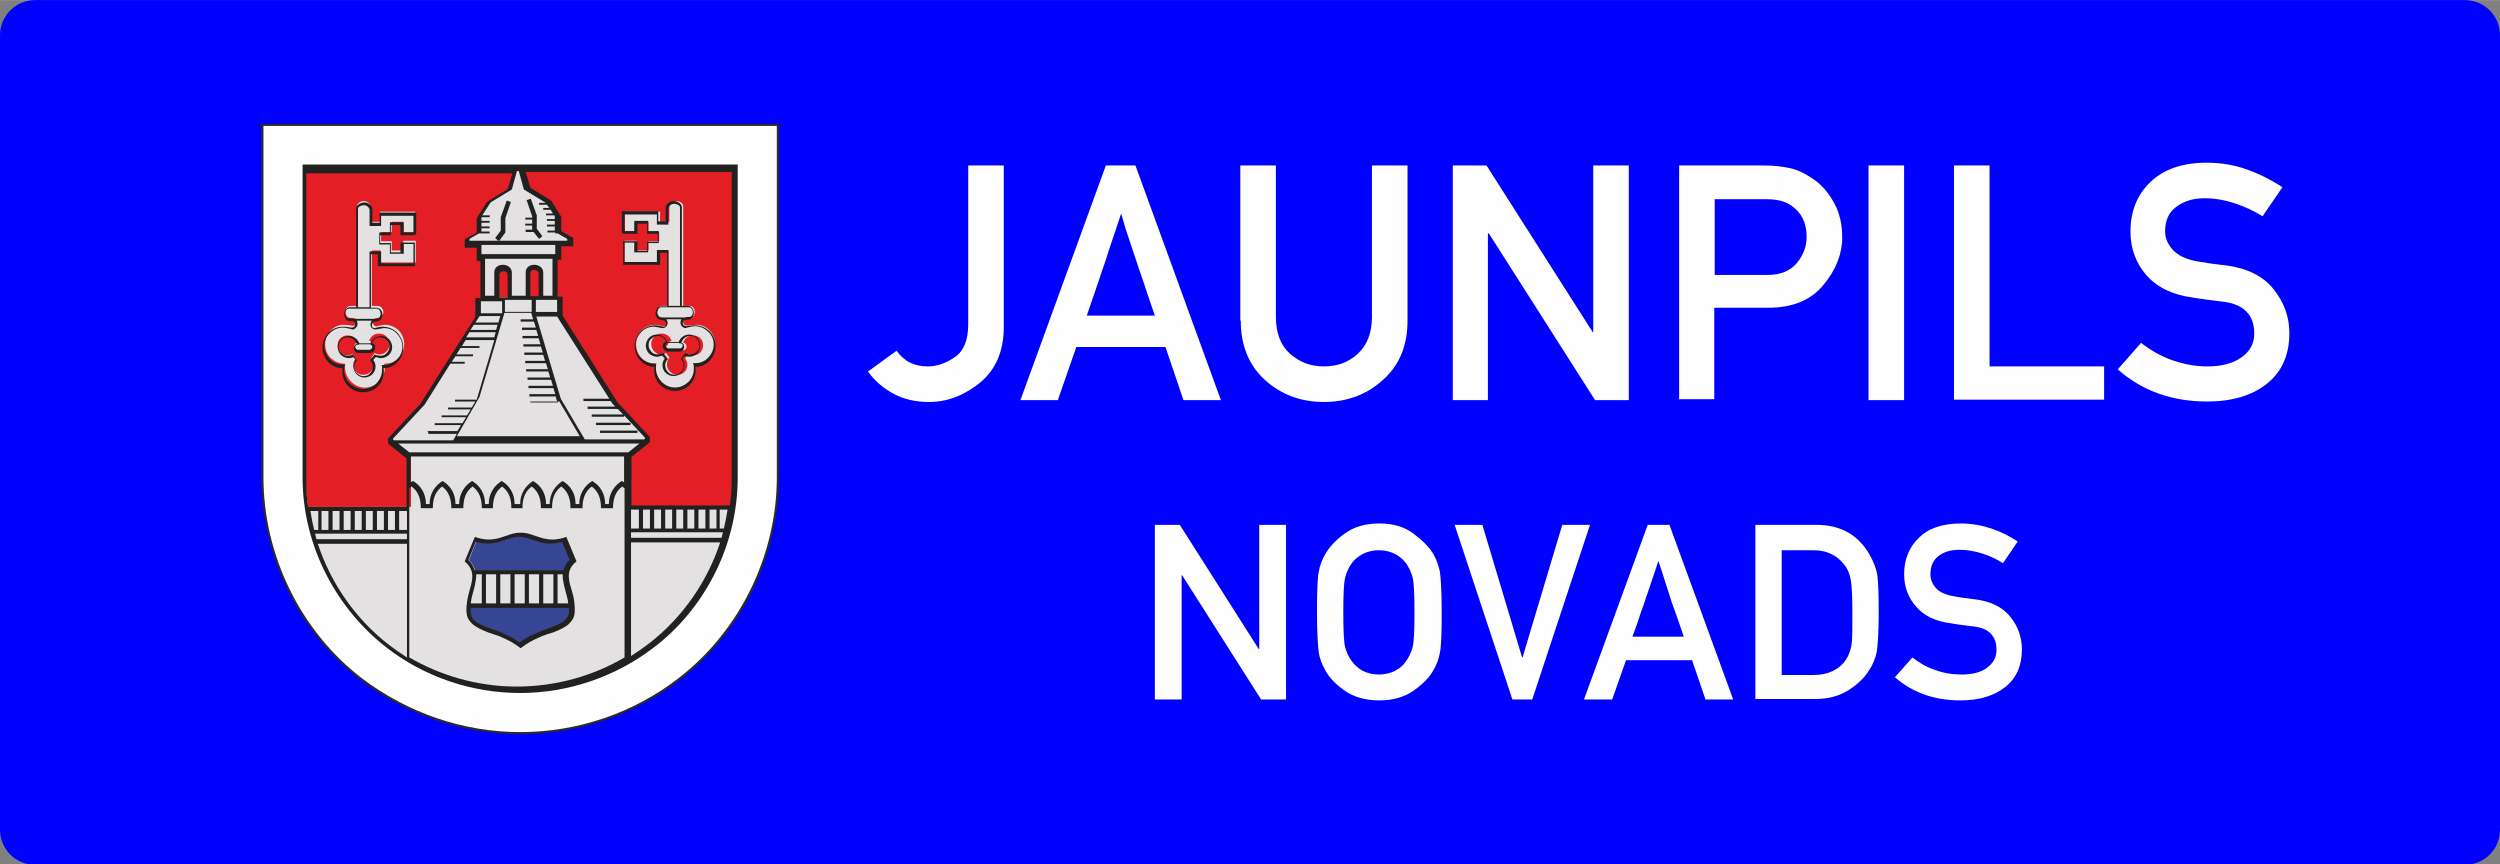 <?xml version="1.0" encoding="UTF-8"?>
<!DOCTYPE svg PUBLIC "-//W3C//DTD SVG 1.1//EN" "http://www.w3.org/Graphics/SVG/1.1/DTD/svg11.dtd">
<!-- Creator: CorelDRAW X6 -->
<svg xmlns="http://www.w3.org/2000/svg" xml:space="preserve" width="87.657mm" height="30.311mm" version="1.1" style="shape-rendering:geometricPrecision; text-rendering:geometricPrecision; image-rendering:optimizeQuality; fill-rule:evenodd; clip-rule:evenodd"
viewBox="0 0 5412 1871"
 xmlns:xlink="http://www.w3.org/1999/xlink">
 <rect x="0" y="0" width="5412" height="1871" fill="#808080" stroke="none"/>
 <defs>
  <style type="text/css">
   <![CDATA[
    .str0 {stroke:#2B2A29;stroke-width:4.705}
    .fil6 {fill:#212220}
    .fil5 {fill:#374694}
    .fil3 {fill:#E31E24}
    .fil4 {fill:#E3E1E2}
    .fil2 {fill:#FEFEFE}
    .fil0 {fill:blue}
    .fil1 {fill:#FEFEFE;fill-rule:nonzero}
   ]]>
  </style>
 </defs>
 <g id="Layer_x0020_1">
  <path class="fil0" d="M5336 0l-5260 0c-42,0 -76,34 -76,76l0 1720c0,42 34,76 76,76l5260 0c42,0 76,-34 76,-76l0 -1720c0,-42 -34,-76 -76,-76z"/>
  <path class="fil1" d="M1879 804l62 -45c16,23 38,34 68,34 19,0 39,-7 58,-20 20,-14 29,-38 29,-72l0 -343 77 0 0 350c0,51 -17,91 -50,119 -34,28 -71,43 -112,43 -29,0 -55,-6 -77,-18 -22,-12 -41,-28 -55,-48zm330 62l185 -508 64 0 185 508 -81 0 -39 -115 -193 0 -40 115 -81 0zm144 -183l147 0c-11,-31 -19,-56 -25,-74 -6,-18 -12,-34 -16,-47 -5,-14 -9,-28 -14,-42 -5,-14 -11,-33 -18,-58 -8,25 -15,45 -20,60 -5,15 -10,29 -14,43 -5,14 -10,29 -16,47 -6,17 -14,41 -24,70zm332 11l0 -336 77 0 0 327c0,35 10,62 30,80 20,18 44,28 74,28 29,0 54,-9 74,-28 20,-19 30,-45 30,-80l0 -327 77 0 0 336c0,53 -17,96 -53,128 -35,32 -78,48 -128,48 -50,0 -93,-16 -128,-48 -35,-32 -52,-75 -52,-128zm460 172l0 -508 73 0 230 361 1 0 0 -361 77 0 0 508 -73 0 -230 -361 -2 0 0 361 -77 0zm567 -435l0 164 114 0c29,0 50,-9 64,-26 14,-17 21,-36 21,-56 0,-31 -11,-53 -33,-68 -14,-10 -32,-14 -55,-14l-111 0zm-77 435l0 -508 184 0c20,0 39,2 57,6 18,4 37,14 57,29 15,12 28,28 39,49 11,21 16,45 16,72 0,36 -14,71 -41,103 -27,33 -67,49 -119,49l-117 0 0 198 -77 0zm410 0l0 -508 77 0 0 508 -77 0zm185 0l0 -508 77 0 0 435 248 0 0 72 -325 0zm354 -66l51 -58c19,15 41,28 66,37 25,9 51,14 78,14 31,0 56,-7 74,-20 18,-13 27,-30 27,-51 0,-40 -22,-63 -66,-69 -12,-1 -22,-3 -32,-4 -10,-1 -22,-3 -35,-5 -44,-6 -77,-22 -100,-48 -23,-26 -35,-58 -35,-95 0,-43 14,-79 43,-107 29,-28 70,-42 122,-42 31,0 61,5 88,15 28,10 53,23 76,38l-43 63c-19,-12 -39,-21 -60,-28 -21,-7 -43,-11 -66,-11 -24,0 -44,6 -60,18 -17,12 -25,30 -25,54 0,14 6,28 17,40 11,12 30,21 55,25 7,1 15,2 25,4 10,1 20,3 33,4 47,6 82,23 105,52 23,29 34,60 34,95 0,47 -16,83 -48,109 -32,26 -76,39 -130,39 -76,0 -141,-23 -194,-70zm-2084 714l0 -378 54 0 171 269 1 0 0 -269 58 0 0 378 -54 0 -171 -269 -1 0 0 269 -57 0zm351 -189c0,-45 1,-75 4,-88 2,-13 7,-25 13,-36 9,-16 23,-32 43,-46 20,-15 45,-22 75,-22 30,0 54,7 74,22 20,15 35,30 44,46 6,11 10,23 13,36 2,13 4,42 4,88 0,45 -1,75 -4,88 -2,13 -7,25 -13,36 -9,17 -24,32 -44,46 -20,14 -45,21 -74,21 -30,0 -55,-7 -75,-21 -20,-14 -35,-30 -43,-46 -6,-11 -11,-23 -13,-36 -2,-13 -4,-42 -4,-88zm57 0c0,39 1,64 4,76 3,11 8,22 15,31 6,8 13,14 23,20 10,5 22,8 35,8 13,0 25,-3 35,-8 10,-5 18,-12 23,-20 7,-9 12,-20 15,-31 3,-12 4,-37 4,-76 0,-39 -1,-64 -4,-75 -3,-12 -8,-22 -15,-32 -6,-7 -13,-14 -23,-19 -10,-5 -21,-8 -35,-8 -13,0 -25,3 -35,8 -10,6 -18,12 -23,19 -7,10 -12,20 -15,32 -3,12 -4,37 -4,75zm366 189l-125 -378 60 0 86 287 1 0 86 -287 60 0 -125 378 -45 0zm155 0l138 -378 47 0 138 378 -60 0 -29 -85 -143 0 -30 85 -60 0zm107 -136l109 0c-8,-23 -14,-42 -19,-55 -5,-13 -9,-25 -12,-35 -3,-10 -7,-21 -10,-31 -3,-11 -8,-25 -14,-43 -6,19 -11,34 -15,45 -4,11 -7,22 -11,32 -3,10 -7,22 -12,35 -4,13 -10,30 -18,52zm264 136l0 -378 132 0c52,0 90,21 115,64 9,16 15,31 17,45 2,14 3,41 3,80 0,43 -2,71 -4,85 -3,14 -8,28 -17,41 -11,18 -27,32 -46,44 -20,12 -43,18 -71,18l-129 0zm57 -323l0 270 69 0c31,0 55,-11 70,-33 6,-9 10,-20 12,-31 2,-11 2,-34 2,-69 0,-34 -1,-57 -3,-70 -2,-13 -6,-25 -14,-35 -16,-21 -38,-32 -67,-32l-69 0zm245 275l38 -43c14,11 30,21 49,27 18,7 38,10 58,10 23,0 42,-5 55,-15 13,-10 20,-22 20,-38 0,-30 -16,-47 -49,-51 -9,-1 -17,-2 -24,-3 -7,-1 -16,-2 -26,-4 -33,-4 -58,-16 -75,-36 -17,-19 -26,-43 -26,-70 0,-32 11,-59 32,-79 21,-21 52,-31 91,-31 23,0 45,4 66,11 21,7 40,17 57,28l-32 47c-14,-9 -29,-16 -45,-21 -16,-5 -32,-8 -49,-8 -18,0 -33,4 -45,13 -12,9 -18,22 -18,40 0,11 4,21 12,30 8,9 22,15 41,18 5,1 11,2 18,3 7,1 15,2 24,3 35,4 61,17 78,38 17,21 25,45 25,71 0,35 -12,62 -36,81 -24,19 -56,29 -97,29 -57,0 -105,-17 -144,-52z"/>
  <path class="fil2 str0" d="M1126 1587c-124,0 -245,-42 -344,-117 -134,-103 -214,-268 -214,-437l0 -763 1116 0 0 763c0,169 -80,334 -214,437 -98,76 -220,117 -344,117l0 0z"/>
  <path class="fil3" d="M1402 952l0 -5 -69 -73 -121 -190 0 -36 -11 0 0 -93 8 0 0 -30 26 0 0 0 0 0 0 -8 -26 -15 0 -33 -21 -32 -46 -28 -13 -45 461 0 0 670c0,20 -1,40 -4,60l-1 6 -223 0 0 -115 40 -32zm-355 288l32 0 0 68 -32 0 0 -68zm63 0l32 0 0 68 -32 0 0 -68zm63 0l32 0 0 68 -32 0 0 -68zm3 -593l-32 0 0 -56c0,-9 7,-15 16,-15l0 0c9,0 16,6 16,15l0 56zm-100 0l0 -56c0,-9 7,-15 16,-15l0 0c9,0 16,6 16,15l0 56 -32 0zm-12 -211l-21 32 0 33 -26 15 0 8 0 0 0 0 26 0 0 30 8 0 0 93 -11 0 0 36 -121 190 -69 73 0 5 40 32 0 115 -223 0 -1 -6c-3,-20 -4,-40 -4,-60l0 -670 461 0 -13 45 -46 28z"/>
  <path class="fil4" d="M1352 502l27 0 0 -22 25 0 0 22 23 0 0 20 -23 0 0 20 -25 0 0 -21 -27 0 0 47 76 0 0 -26 19 0 0 120 -13 0c-4,0 -7,2 -9,5 -2,2 -3,6 -3,8 0,3 1,6 3,8 2,3 5,5 9,5l2 0c5,0 9,5 9,10 0,4 -4,9 -9,8 -6,-1 -11,-3 -17,-3l0 0c-11,0 -22,4 -30,12 -8,8 -12,19 -12,30l0 0c0,11 4,22 12,30 8,8 18,12 29,12l2 0 0 2c0,2 -1,4 -1,7l0 0c0,11 5,22 13,30 8,8 19,13 30,13l0 0c11,0 22,-5 30,-13 8,-8 13,-19 13,-30l0 0c0,-2 0,-3 0,-5l0 0 0 -1c0,0 0,-1 0,-1l0 -2 2 0c11,0 21,-5 29,-12 8,-8 12,-19 12,-30l0 0c0,-11 -4,-22 -12,-30 -8,-8 -19,-13 -30,-12 -4,0 -8,1 -11,1 -2,0 -4,1 -7,1 -5,0 -10,-4 -9,-9 0,-3 1,-5 3,-6 1,-1 3,-2 5,-2l7 0c6,0 10,-7 10,-13 0,-6 -4,-13 -10,-13l-15 0 0 -216c0,-3 -2,-6 -4,-7 -3,-3 -7,-4 -11,-4 -4,0 -8,2 -11,5 -1,1 -4,5 -4,7l0 33 -20 0 0 -22 -76 0 0 42zm-221 -141l-10 0 -1 3 -12 42 -45 28 -21 33 0 33 -25 14 2 3 -3 0 0 9 0 0 0 0 26 0 0 30 8 0 0 89 -11 0 0 37 -120 190 -69 74 0 7 40 32 0 112 -220 0 -3 0c7,51 23,100 46,145 31,60 74,113 127,154 82,63 183,98 287,98 103,0 205,-35 287,-98 53,-41 97,-95 127,-154 23,-46 39,-95 46,-145l-3 0 -220 0 0 -112 40 -32 0 -7 -69 -74 -120 -190 0 -37 -11 0 0 -89 8 0 0 -30 26 0 0 0 0 0 0 -9 -3 0 2 -3 -25 -14 0 -33 -21 -33 -45 -28 -12 -42 -1 -3zm43 283l-28 0 0 -54c0,-8 6,-13 14,-13l0 0c8,0 14,5 14,13l0 54zm-96 0l0 -54c0,-8 6,-13 14,-13l0 0c8,0 14,5 14,13l0 54 -28 0zm-178 -142l-27 0 0 -22 -25 0 0 22 -23 0 0 20 23 0 0 20 25 0 0 -21 27 0 0 47 -76 0 0 -26 -19 0 0 120 13 0c4,0 7,2 9,5 2,2 3,6 3,8 0,3 -1,6 -3,8 -2,3 -5,5 -9,5l-2 0c-5,0 -9,5 -9,10 0,4 4,9 9,8 6,-1 11,-3 17,-3l0 0c11,0 22,4 30,12 8,8 12,19 12,30l0 0c0,11 -4,22 -12,30 -8,8 -18,12 -29,12l-2 0 0 2c0,2 1,4 1,7l0 0c0,11 -5,22 -13,30 -8,8 -19,13 -30,13l0 0c-11,0 -22,-5 -30,-13 -8,-8 -13,-19 -13,-30l0 0c0,-2 0,-3 0,-5l0 0 0 -1c0,0 0,-1 0,-1l0 -2 -2 0c-11,0 -21,-5 -29,-12 -8,-8 -12,-19 -12,-30l0 0c0,-11 4,-22 12,-30 8,-8 19,-13 30,-12 4,0 8,1 11,1 2,0 4,1 7,1 5,0 10,-4 9,-9 0,-3 -1,-5 -3,-6 -1,-1 -3,-2 -5,-2l-7 0c-6,0 -10,-7 -10,-13 0,-6 4,-13 10,-13l15 0 0 -216c0,-3 2,-6 4,-7 3,-3 7,-4 11,-4 4,0 8,2 11,5 1,1 4,5 4,7l0 33 20 0 0 -22 76 0 0 42zm-89 248l0 0c0,2 -1,5 -3,6 -1,1 -1,1 -2,1 -1,1 -3,1 -4,1l-1 0 -25 0c0,0 0,0 -1,0l0 0 0 0c-1,0 -2,0 -4,-1 -1,0 -1,-1 -2,-1 -3,-3 -3,-9 0,-12 1,-1 2,-2 3,-2l2 -1 -1 -2c-1,-2 -2,-4 -4,-6l0 0 -1 -1c-4,-4 -9,-6 -14,-6l0 0 -3 0 0 0c-5,0 -11,3 -14,6 -4,4 -6,9 -6,14l0 0 0 3 0 0c0,5 3,11 6,14 4,4 9,6 14,6l0 0 3 0 0 0c3,0 6,-1 9,-3l7 10c-3,3 -5,8 -5,12l0 0 0 3 0 0c0,5 3,11 6,14 4,4 9,6 14,6l0 0 3 0 0 0c5,0 10,-2 14,-6l0 0 1 -1c4,-4 6,-9 6,-14l0 0 0 -3 0 0c0,-5 -2,-9 -5,-13l7 -10 0 0c1,1 3,1 4,2 0,0 1,0 1,0 1,0 2,0 3,1l0 0 2 0 2 0 0 0c5,0 9,-2 13,-6l0 0 1 -1c4,-4 6,-9 6,-14l0 0 0 -3 0 0c0,-5 -2,-10 -6,-14l0 0 -1 -1c-4,-4 -9,-6 -14,-6l0 0 -3 0 0 0c-5,0 -11,3 -14,6 -2,2 -3,4 -5,7l-1 2 2 1c1,0 2,1 3,2 2,2 3,4 3,6l0 0zm631 0l0 0c0,2 1,5 3,6 1,1 1,1 2,1 1,1 3,1 4,1l1 0 25 0c0,0 0,0 1,0l0 0 0 0c1,0 2,0 4,-1 1,0 1,-1 2,-1 3,-3 3,-9 0,-12 -1,-1 -2,-2 -3,-2l-2 -1 1 -2c1,-2 2,-4 4,-6l0 0 1 -1c4,-4 9,-6 14,-6l0 0 3 0 0 0c5,0 11,3 14,6 4,4 6,9 6,14l0 0 0 3 0 0c0,5 -3,11 -6,14 -4,4 -9,6 -14,6l0 0 -3 0 0 0c-3,0 -6,-1 -9,-3l-7 10c3,3 5,8 5,12l0 0 0 3 0 0c0,5 -3,11 -6,14 -4,4 -9,6 -14,6l0 0 -3 0 0 0c-5,0 -10,-2 -14,-6l0 0 -1 -1c-4,-4 -6,-9 -6,-14l0 0 0 -3 0 0c0,-5 2,-9 5,-13l-7 -10 0 0c-1,1 -3,1 -4,2 0,0 -1,0 -1,0 -1,0 -2,0 -3,1l0 0 -2 0 -2 0 0 0c-5,0 -9,-2 -13,-6l0 0 -1 -1c-4,-4 -6,-9 -6,-14l0 0 0 -3 0 0c0,-5 2,-10 6,-14l0 0 1 -1c4,-4 9,-6 14,-6l0 0 3 0 0 0c5,0 11,3 14,6 2,2 3,4 5,7l1 2 -2 1c-1,0 -2,1 -3,2 -2,2 -3,4 -3,6l0 0z"/>
  <path class="fil5" d="M1028 1234c-2,-8 -7,-15 -12,-21l-1 -1 17 -42 2 0c15,4 30,5 45,1 7,-2 13,-4 20,-6 6,-2 11,-4 17,-5 3,-1 6,-1 9,-1l3 0c3,0 6,0 9,1 6,1 12,3 17,5 7,2 13,4 20,6 15,4 30,3 45,-1l2 0 17 42 -1 1c-6,6 -10,13 -12,21l0 1 -196 0 0 -1z"/>
  <path class="fil5 str0" d="M1235 1315c0,6 1,13 -2,19 -2,4 -4,7 -7,10 -7,8 -24,14 -33,18 -8,3 -16,5 -24,9 -11,5 -22,10 -33,17 -3,2 -6,4 -9,6l-1 1 -1 -1c-3,-2 -6,-4 -9,-6 -10,-7 -22,-12 -33,-17 -8,-3 -16,-6 -24,-8 -10,-4 -26,-10 -33,-18 -3,-3 -6,-6 -7,-10 -2,-5 -2,-13 -2,-19l0 -2 218 0 0 2z"/>
  <path class="fil6" d="M1126 1500c-105,0 -208,-35 -290,-99 -103,-80 -181,-214 -181,-368l0 -677 471 0 471 0 0 677c0,154 -77,289 -181,368 -83,64 -186,99 -290,99zm-1 -347c-29,0 -51,26 -97,9l-22 53c15,13 20,27 14,50 -6,23 -8,27 -10,47 -1,20 1,26 11,37 7,7 20,14 36,20 8,3 16,5 24,8 25,11 31,15 46,26l0 0c15,-11 21,-15 46,-26 8,-3 16,-6 24,-8 16,-6 30,-13 36,-20 10,-11 12,-17 11,-37 -1,-20 -4,-25 -10,-47 -6,-23 -2,-37 14,-50l-22 -53c-46,17 -68,-9 -97,-9l-3 0zm-82 153l0 -63 -12 0c0,7 -1,15 -3,24 -2,9 -5,18 -7,27 -1,4 -1,8 -2,12l23 0zm9 -63l0 63 22 0 0 -63 -22 0zm31 0l0 63 22 0 0 -63 -22 0zm31 0l0 63 22 0 0 -63 -22 0zm31 0l0 63 22 0 0 -63 -22 0zm31 0l0 63 22 0 0 -63 -22 0zm31 0l0 63 23 0c0,-4 -1,-8 -2,-12 -2,-9 -5,-18 -7,-27 -2,-9 -3,-16 -3,-24l-12 0zm24 72l-215 0c0,6 0,13 2,18 2,3 4,7 7,9 7,7 23,14 33,17 8,3 16,5 24,9 11,5 23,10 33,17 3,2 6,4 9,6 3,-2 6,-4 9,-6 10,-7 22,-12 33,-17 8,-3 16,-6 24,-9 9,-3 26,-10 33,-17 3,-3 5,-6 7,-9 2,-5 2,-12 2,-18zm-204 -81l193 0c2,-8 6,-15 13,-22l-16 -39c-15,4 -30,5 -46,1 -7,-2 -13,-4 -20,-6 -6,-2 -11,-4 -17,-5 -3,-1 -6,-1 -9,-1l-3 0c-3,0 -6,0 -9,1 -6,1 -11,3 -17,5 -7,2 -13,5 -20,6 -16,4 -31,3 -46,-1l-16 39c7,7 11,14 13,22zm272 -302l81 0 0 5 -81 0 0 -5zm-9 -17l75 0 0 5 -75 0 0 -5zm-9 -18l68 0 -12 -12 -65 0 0 -5 60 0 -5 -5 -5 -7 -59 0 0 -5 56 0 -113 -178 -45 0 53 178 52 88 128 0 2 -1 0 -3 -45 -48 0 3 -70 0 0 -5zm-133 -26l60 0 -3 -5 0 0 -2 -8 -57 0 0 -5 56 0 -4 -13 -54 0 0 -5 53 0 -4 -13 -51 0 0 -5 49 0 -4 -13 -48 0 0 -5 47 0 -4 -13 -45 0 0 -5 43 0 -4 -13 -41 0 0 -5 40 0 -4 -13 -38 0 0 -5 37 0 -4 -13 -35 0 0 -5 34 0 -4 -13 -31 0 0 -5 30 0 -4 -13 -29 0 0 -5 27 0 -4 -14 -29 0 -29 0 -54 182 0 0 -49 85 133 0 133 0 -44 -75 -63 0 0 -5zm-223 62l65 0 8 -13 -57 0 0 -4 60 0 8 -13 -53 0 0 -4 55 0 8 -13 -49 0 0 -4 51 0 8 -13 -44 0 0 -4 47 0 38 -129 -62 0 -8 13 38 0 0 4 -41 0 -9 14 36 0 0 4 -38 0 -8 12 28 0 0 4 -31 0 -56 89 -68 73 0 3 2 1 128 0 8 -14 -62 0 0 -4zm84 -203l61 0 3 -11 -57 0 -7 11zm10 -16l55 0 3 -11 -52 0 -7 11zm10 -16l50 0 4 -14 -45 0 -9 14zm155 -199l17 0 0 -9 -17 0 0 -4 17 0 0 -8 -17 0 0 -4 17 0 0 -6 -1 -2 -18 0 0 -4 15 0 -5 -8 -16 0 0 -4 13 0 -5 -7 -17 0 0 -4 14 0 -1 -1 -46 -28 0 0 -11 -40 -4 0 -11 40 0 0 -46 28 -18 28 16 0 0 4 -18 0 0 8 18 0 0 4 -18 0 0 8 18 0 0 4 -18 0 0 7 18 0 0 4 -18 0 0 0 -5 0 -21 12 0 4 106 0 106 0 0 -4 -21 -12 -5 0 0 -2 -17 0 0 -4zm-47 -2l15 0 0 -9 -15 0 0 -4 15 0 0 -9 -15 0 0 -4 15 0 0 -3 -12 -35 9 -3 13 36 0 29 12 16 -7 6 -12 -15 -17 0 0 -4zm-15 33l-80 0 0 20 80 0 80 0 0 -20 -80 0zm0 30l-72 0 0 80 20 0 0 -50c0,-12 9,-17 19,-17 9,0 19,6 19,17l0 50 15 0 15 0 0 -50c0,-12 9,-17 19,-17 9,0 19,6 19,17l0 50 20 0 0 -80 -72 0zm0 89l-29 0 0 26 29 0 29 0 0 -26 -29 0zm0 311l-260 0 24 19 237 0 237 0 24 -19 -260 0zm0 28l-233 0 0 56c2,-1 3,-2 5,-3 17,10 28,27 28,50l8 0c0,-23 12,-40 28,-50l0 0 0 0c17,10 28,27 28,50l8 0c0,-23 12,-40 28,-50 17,10 28,27 28,50l8 0c0,-23 12,-40 28,-50 17,10 28,27 28,50l6 0 6 0c0,-23 12,-40 28,-50 17,10 28,27 28,50l8 0c0,-23 12,-40 28,-50 17,10 28,27 28,50l8 0c0,-23 12,-40 28,-50l0 0 0 0c17,10 28,27 28,50l8 0c0,-23 12,-40 28,-50 2,1 3,2 5,3l0 -56 -233 0zm0 112l-7 0 -8 0c0,-20 -5,-36 -20,-47 -15,11 -20,27 -20,47l-7 0 -10 0 -7 0c0,-20 -5,-36 -20,-47 -15,11 -20,27 -20,47l-8 0 0 0 -10 0 -8 0 0 0c0,-20 -5,-36 -20,-47 -15,11 -20,27 -20,47l0 0 -8 0 -10 0 0 0 -8 0c0,-20 -5,-36 -20,-47 -2,1 -3,3 -5,4l0 366c69,40 147,62 227,63 2,0 4,0 6,0 2,0 4,0 6,0 80,-1 159,-23 227,-63l0 -366c-2,-1 -3,-3 -5,-4 -15,11 -20,27 -20,47l-8 0 0 0 -10 0 -8 0 0 0c0,-20 -5,-36 -20,-47 -15,11 -20,27 -20,47l0 0 -8 0 -10 0 0 0 -8 0c0,-20 -5,-36 -20,-47 -15,11 -20,27 -20,47l-7 0 -10 0 -7 0c0,-20 -5,-36 -20,-47 -15,11 -20,27 -20,47l-8 0 -7 0zm38 -451l46 0 0 26 -46 0 0 -26zm186 -146l0 -46 79 0 0 22 16 0 0 -31c0,-4 7,-13 17,-13 10,0 18,7 18,13l0 214 14 0c7,0 12,8 12,15 0,7 -5,15 -12,15l-3 0 -3 0c-2,0 -6,2 -6,7 0,4 3,7 8,7 3,0 4,-1 7,-1 4,-1 8,-1 12,-1 12,0 23,5 31,13 8,8 13,19 13,32l0 0 0 0 0 0 0 0c0,12 -5,23 -13,32 -8,8 -19,13 -30,13 0,0 0,1 0,1l0 1 0 0c0,2 0,3 0,5l0 0 0 0 0 0 0 0c0,12 -5,24 -13,32 -8,8 -19,13 -32,13l0 0 0 0 0 0 0 0c-12,0 -24,-5 -32,-13 -8,-8 -13,-19 -13,-32l0 0 0 0 0 0c0,-2 0,-5 1,-7 -12,0 -23,-5 -30,-13 -8,-8 -13,-19 -13,-32l0 0 0 0 0 0 0 0c0,-12 5,-23 13,-32 8,-8 19,-13 32,-13l0 0 0 0 0 0 0 0c6,0 12,2 17,3 3,1 6,-2 6,-6 0,-3 -2,-8 -7,-8l-2 0 0 0c-10,0 -14,-10 -14,-15 0,-5 3,-15 14,-15l11 0 0 -116 -15 0 0 26 -80 0 0 -51 31 0 0 21 21 0 0 -20 23 0 0 -17 -23 0 0 -22 -21 0 0 22 -30 0zm88 267l5 6c-3,4 -5,9 -5,14l0 0 0 0 0 0 0 0c0,7 3,13 7,17l0 0c4,4 11,7 17,7l0 0 0 0 0 0 0 0c7,0 13,-3 17,-7 4,-4 7,-11 7,-17l0 0 0 0 0 0 0 0c0,-5 -2,-10 -5,-14l5 -6c3,1 6,2 10,2l0 0 0 0 0 0 0 0c7,0 13,-3 17,-7 4,-4 7,-11 7,-17l0 0 0 0 0 0 0 0c0,-7 -3,-13 -7,-17 -4,-4 -11,-7 -17,-7l0 0 0 0 0 0 0 0c-7,0 -13,3 -17,7l0 0c-2,2 -4,5 -6,9l-24 0c-1,-3 -3,-6 -6,-9 -4,-4 -11,-7 -17,-7l0 0 0 0 0 0 0 0c-7,0 -13,3 -17,7l0 0c-4,4 -7,11 -7,17l0 0 0 0 0 0 0 0c0,7 3,13 7,17l0 0c4,4 11,7 17,7l0 0 0 0 0 0 0 0c2,0 4,0 6,-1 0,0 1,0 1,0 1,0 2,-1 3,-1zm36 -27l2 0c1,0 2,0 2,0l0 0c1,0 2,1 2,1 1,1 2,3 2,4l0 0c0,2 -1,3 -2,4 0,0 -1,1 -1,1l0 0c-1,1 -2,1 -3,1l0 0 0 0 0 0 0 0 0 0 0 0 0 0 0 0 0 0 -1 0 -23 0 -1 0 0 0 0 0 0 0 0 0 0 0 0 0 0 0c0,0 -1,0 -1,0l0 0 0 0c-1,0 -2,-1 -3,-2 -1,-1 -2,-3 -2,-4l0 0c0,-2 1,-3 2,-4 1,-1 2,-1 3,-2l0 0 0 0 0 0 0 0 0 0 0 0c0,0 1,0 1,0l2 0 21 0zm6 -4c1,-2 2,-4 4,-6l0 0c4,-4 9,-6 14,-6l0 0 0 0 0 0 0 0c6,0 11,2 14,6 4,4 6,9 6,14l0 0 0 0 0 0 0 0c0,6 -2,11 -6,14 -4,4 -9,6 -14,6l0 0 0 0 0 0 0 0c-4,0 -8,-1 -11,-3l-9 13c4,4 6,8 6,14l0 0 0 0 0 0 0 0c0,6 -2,11 -6,14 -4,4 -9,6 -14,6l0 0 0 0 0 0 0 0c-6,0 -11,-2 -14,-6l0 0c-4,-4 -6,-9 -6,-14l0 0 0 0 0 0 0 0c0,-6 2,-10 6,-14l-10 -13c0,0 -2,1 -2,1l0 0 0 0 0 0c-1,1 -2,1 -4,1 0,0 -1,0 -1,0 -2,0 -3,1 -5,1l0 0 0 0 0 0 0 0c-6,0 -11,-2 -14,-6l0 0c-4,-4 -6,-9 -6,-14l0 0 0 0 0 0 0 0c0,-6 2,-11 6,-14l0 0c4,-4 9,-6 14,-6l0 0 0 0 0 0 0 0c6,0 11,2 14,6 2,2 3,4 4,6 -1,1 -3,1 -4,2 -2,2 -3,5 -3,8l0 0 0 0 0 0 0 0c0,3 1,6 3,8 1,1 1,1 2,2 1,1 3,2 5,2l0 0 0 0 0 0 0 0 0 0 0 0 25 0c0,0 1,0 1,0 2,0 3,-1 5,-1 1,0 2,-1 2,-2 4,-4 4,-11 0,-15 -1,-1 -2,-2 -4,-2zm9 -29c-5,1 -12,-5 -12,-12 0,-2 1,-5 2,-7l-33 0c2,2 3,6 3,9 0,6 -6,11 -12,10 -2,0 -3,-1 -5,-1 0,0 -11,-2 -12,-2l0 0 0 0 0 0 0 0c-11,0 -21,4 -28,12 -7,7 -12,17 -12,28l0 0 0 0 0 0 0 0c0,11 4,21 12,28 7,7 17,12 28,12l0 0 0 0 1 0c0,0 0,0 1,0l3 0 -1 3 0 0 0 0c0,0 0,1 0,1 0,0 0,1 0,1 0,2 0,4 0,6l0 0 0 0 0 0c0,11 5,21 12,29 7,7 17,12 29,12l0 0 0 0 0 0 0 0c11,0 21,-5 29,-12 7,-7 12,-17 12,-29l0 0 0 0 0 0 0 0c0,-1 0,-3 0,-4l0 0 0 -1c0,-1 0,-2 -1,-4l-1 -3 3 0c0,0 1,0 1,0l1 0 0 0 0 0c11,0 21,-4 28,-12 7,-7 12,-17 12,-28l0 0 0 0 0 0 0 0c0,-11 -4,-21 -12,-28 -7,-7 -17,-12 -28,-12l0 0 0 0 0 0 0 0c-6,0 -12,2 -18,3zm-1 -23l-50 0 -2 0 0 0c-3,0 -5,-1 -7,-4 -1,-2 -2,-4 -2,-7 0,-2 1,-5 2,-7 2,-3 4,-4 7,-4l6 0 10 0 31 0 13 0c5,0 8,7 8,11 0,4 -3,10 -8,10l-3 0 -3 0 0 0zm-11 -25l-26 0 0 -121 -25 0 0 26 -70 0 0 -42 21 0 0 21 30 0 0 -20 23 0 0 -26 -23 0 0 -22 -30 0 0 22 -21 0 0 -36 70 0 0 22 25 0 0 -36c0,-1 2,-4 3,-5 2,-2 5,-4 9,-4 3,0 7,1 10,3 2,1 3,3 3,5l0 214zm-306 -21l-19 0 0 -9 0 -7 0 -33c0,-6 4,-8 9,-8l0 0 0 0c5,0 9,3 9,8l0 33 0 7 0 9zm394 523l-195 0 0 -12 199 0c-1,4 -2,8 -3,12zm-195 255l0 -245 193 0c-28,85 -81,162 -153,218 -13,10 -26,19 -40,28zm201 -275l-9 0 0 -41 17 0c-2,14 -5,28 -8,41zm-201 -41l17 0 0 41 -17 0 0 -41zm26 0l15 0 0 41 -15 0 0 -41zm24 0l15 0 0 41 -15 0 0 -41zm24 0l15 0 0 41 -15 0 0 -41zm24 0l15 0 0 41 -15 0 0 -41zm24 0l15 0 0 41 -15 0 0 -41zm24 0l15 0 0 41 -15 0 0 -41zm24 0l15 0 0 41 -15 0 0 -41zm42 -9l-211 0 0 -105 40 -32 0 -11 -70 -75 -119 -188 0 -1 0 -5 0 -26 0 -6 0 -3 -11 0 0 -80 8 0 0 0 0 0 0 -29 26 0 0 0 0 0 0 -18 0 0 0 0 -26 -15 0 -31 -22 -35 0 0 -45 -28 -10 -34 446 0 0 663c0,20 -1,40 -4,59zm-491 -442l-46 0 0 26 46 0 0 -26zm-186 -146l0 -46 -79 0 0 22 -16 0 0 -31c0,-4 -7,-13 -17,-13 -10,0 -18,7 -18,13l0 214 -14 0c-7,0 -12,8 -12,15 0,7 5,15 12,15l3 0 3 0c2,0 6,2 6,7 0,4 -3,7 -8,7 -3,0 -4,-1 -7,-1 -4,-1 -8,-1 -12,-1 -12,0 -23,5 -31,13 -8,8 -13,19 -13,32l0 0 0 0 0 0 0 0c0,12 5,23 13,32 8,8 19,13 30,13 0,0 0,1 0,1l0 1 0 0c0,2 0,3 0,5l0 0 0 0 0 0 0 0c0,12 5,24 13,32 8,8 19,13 32,13l0 0 0 0 0 0 0 0c12,0 24,-5 32,-13 8,-8 13,-19 13,-32l0 0 0 0 0 0c0,-2 0,-5 -1,-7 12,0 23,-5 30,-13 8,-8 13,-19 13,-32l0 0 0 0 0 0 0 0c0,-12 -5,-23 -13,-32 -8,-8 -19,-13 -32,-13l0 0 0 0 0 0 0 0c-6,0 -12,2 -17,3 -3,1 -6,-2 -6,-6 0,-3 2,-8 7,-8l2 0 0 0c10,0 14,-10 14,-15 0,-5 -3,-15 -14,-15l-11 0 0 -116 15 0 0 26 80 0 0 -51 -31 0 0 21 -21 0 0 -20 -23 0 0 -17 23 0 0 -22 21 0 0 22 30 0zm-88 267l-5 6c3,4 5,9 5,14l0 0 0 0 0 0 0 0c0,7 -3,13 -7,17l0 0c-4,4 -11,7 -17,7l0 0 0 0 0 0 0 0c-7,0 -13,-3 -17,-7 -4,-4 -7,-11 -7,-17l0 0 0 0 0 0 0 0c0,-5 2,-10 5,-14l-5 -6c-3,1 -6,2 -10,2l0 0 0 0 0 0 0 0c-7,0 -13,-3 -17,-7 -4,-4 -7,-11 -7,-17l0 0 0 0 0 0 0 0c0,-7 3,-13 7,-17 4,-4 11,-7 17,-7l0 0 0 0 0 0 0 0c7,0 13,3 17,7l0 0c2,2 4,5 6,9l24 0c1,-3 3,-6 6,-9 4,-4 11,-7 17,-7l0 0 0 0 0 0 0 0c7,0 13,3 17,7l0 0c4,4 7,11 7,17l0 0 0 0 0 0 0 0c0,7 -3,13 -7,17l0 0c-4,4 -11,7 -17,7l0 0 0 0 0 0 0 0c-2,0 -4,0 -6,-1 0,0 -1,0 -1,0 -1,0 -2,-1 -3,-1zm-36 -27l-2 0c-1,0 -2,0 -2,0l0 0c-1,0 -2,1 -2,1 -1,1 -2,3 -2,4l0 0c0,2 1,3 2,4 0,0 1,1 1,1l0 0c1,1 2,1 3,1l0 0 0 0 0 0 0 0 0 0 0 0 0 0 0 0 0 0 1 0 23 0 1 0 0 0 0 0 0 0 0 0 0 0 0 0 0 0c0,0 1,0 1,0l0 0 0 0c1,0 2,-1 3,-2 1,-1 2,-3 2,-4l0 0c0,-2 -1,-3 -2,-4 -1,-1 -2,-1 -3,-2l0 0 0 0 0 0 0 0 0 0 0 0c0,0 -1,0 -1,0l-2 0 -21 0zm-6 -4c-1,-2 -2,-4 -4,-6l0 0c-4,-4 -9,-6 -14,-6l0 0 0 0 0 0 0 0c-6,0 -11,2 -14,6 -4,4 -6,9 -6,14l0 0 0 0 0 0 0 0c0,6 2,11 6,14 4,4 9,6 14,6l0 0 0 0 0 0 0 0c4,0 8,-1 11,-3l9 13c-4,4 -6,8 -6,14l0 0 0 0 0 0 0 0c0,6 2,11 6,14 4,4 9,6 14,6l0 0 0 0 0 0 0 0c6,0 11,-2 14,-6l0 0c4,-4 6,-9 6,-14l0 0 0 0 0 0 0 0c0,-6 -2,-10 -6,-14l10 -13c0,0 2,1 2,1l0 0 0 0 0 0c1,1 2,1 4,1 0,0 1,0 1,0 2,0 3,1 5,1l0 0 0 0 0 0 0 0c6,0 11,-2 14,-6l0 0c4,-4 6,-9 6,-14l0 0 0 0 0 0 0 0c0,-6 -2,-11 -6,-14l0 0c-4,-4 -9,-6 -14,-6l0 0 0 0 0 0 0 0c-6,0 -11,2 -14,6 -2,2 -3,4 -4,6 1,1 3,1 4,2 2,2 3,5 3,8l0 0 0 0 0 0 0 0c0,3 -1,6 -3,8 -1,1 -1,1 -2,2 -1,1 -3,2 -5,2l0 0 0 0 0 0 0 0 0 0 0 0 -25 0c0,0 -1,0 -1,0 -2,0 -3,-1 -5,-1 -1,0 -2,-1 -2,-2 -4,-4 -4,-11 0,-15 1,-1 2,-2 4,-2zm-9 -29c5,1 12,-5 12,-12 0,-2 -1,-5 -2,-7l33 0c-2,2 -3,6 -3,9 0,6 6,11 12,10 2,0 3,-1 5,-1 0,0 11,-2 12,-2l0 0 0 0 0 0 0 0c11,0 21,4 28,12 7,7 12,17 12,28l0 0 0 0 0 0 0 0c0,11 -4,21 -12,28 -7,7 -17,12 -28,12l0 0 0 0 -1 0c0,0 0,0 -1,0l-3 0 1 3 0 0 0 0c0,0 0,1 0,1 0,0 0,1 0,1 0,2 0,4 0,6l0 0 0 0 0 0c0,11 -5,21 -12,29 -7,7 -17,12 -29,12l0 0 0 0 0 0 0 0c-11,0 -21,-5 -29,-12 -7,-7 -12,-17 -12,-29l0 0 0 0 0 0 0 0c0,-1 0,-3 0,-4l0 0 0 -1c0,-1 0,-2 1,-4l1 -3 -3 0c0,0 -1,0 -1,0l-1 0 0 0 0 0c-11,0 -21,-4 -28,-12 -7,-7 -12,-17 -12,-28l0 0 0 0 0 0 0 0c0,-11 4,-21 12,-28 7,-7 17,-12 28,-12l0 0 0 0 0 0 0 0c6,0 12,2 18,3zm1 -23l50 0 2 0 0 0c3,0 5,-1 7,-4 1,-2 2,-4 2,-7 0,-2 -1,-5 -2,-7 -2,-3 -4,-4 -7,-4l-6 0 -10 0 -31 0 -13 0c-5,0 -8,7 -8,11 0,4 3,10 8,10l3 0 3 0 0 0zm11 -25l26 0 0 -121 25 0 0 26 70 0 0 -42 -21 0 0 21 -30 0 0 -20 -23 0 0 -26 23 0 0 -22 30 0 0 22 21 0 0 -36 -70 0 0 22 -25 0 0 -36c0,-1 -2,-4 -3,-5 -2,-2 -5,-4 -9,-4 -3,0 -7,1 -10,3 -2,1 -3,3 -3,5l0 214zm298 -150l12 -16 0 -29 13 -36 9 3 -12 35 0 31 -14 19 -7 -6zm8 129l19 0 0 -9 0 -7 0 -33c0,-6 -4,-8 -9,-8l0 0 0 0c-5,0 -9,3 -9,8l0 33 0 7 0 9zm-394 523l195 0 0 -12 -199 0c1,4 2,8 3,12zm195 255l0 -245 -193 0c28,85 81,162 153,218 13,10 26,19 40,28zm-201 -275l9 0 0 -41 -17 0c2,14 5,28 8,41zm201 -41l-17 0 0 41 17 0 0 -41zm-26 0l-15 0 0 41 15 0 0 -41zm-24 0l-15 0 0 41 15 0 0 -41zm-24 0l-15 0 0 41 15 0 0 -41zm-24 0l-15 0 0 41 15 0 0 -41zm-24 0l-15 0 0 41 15 0 0 -41zm-24 0l-15 0 0 41 15 0 0 -41zm-24 0l-15 0 0 41 15 0 0 -41zm-42 -9l211 0 0 -105 -40 -32 0 -11 70 -75 119 -188 0 -1 0 -5 0 -26 0 -6 0 -3 11 0 0 -80 -8 0 0 0 0 0 0 -29 -26 0 0 0 0 0 0 -18 0 0 0 0 26 -15 0 -31 22 -35 0 0 45 -28 10 -34 -446 0 0 663c0,20 1,40 4,59z"/>
 </g>
</svg>
